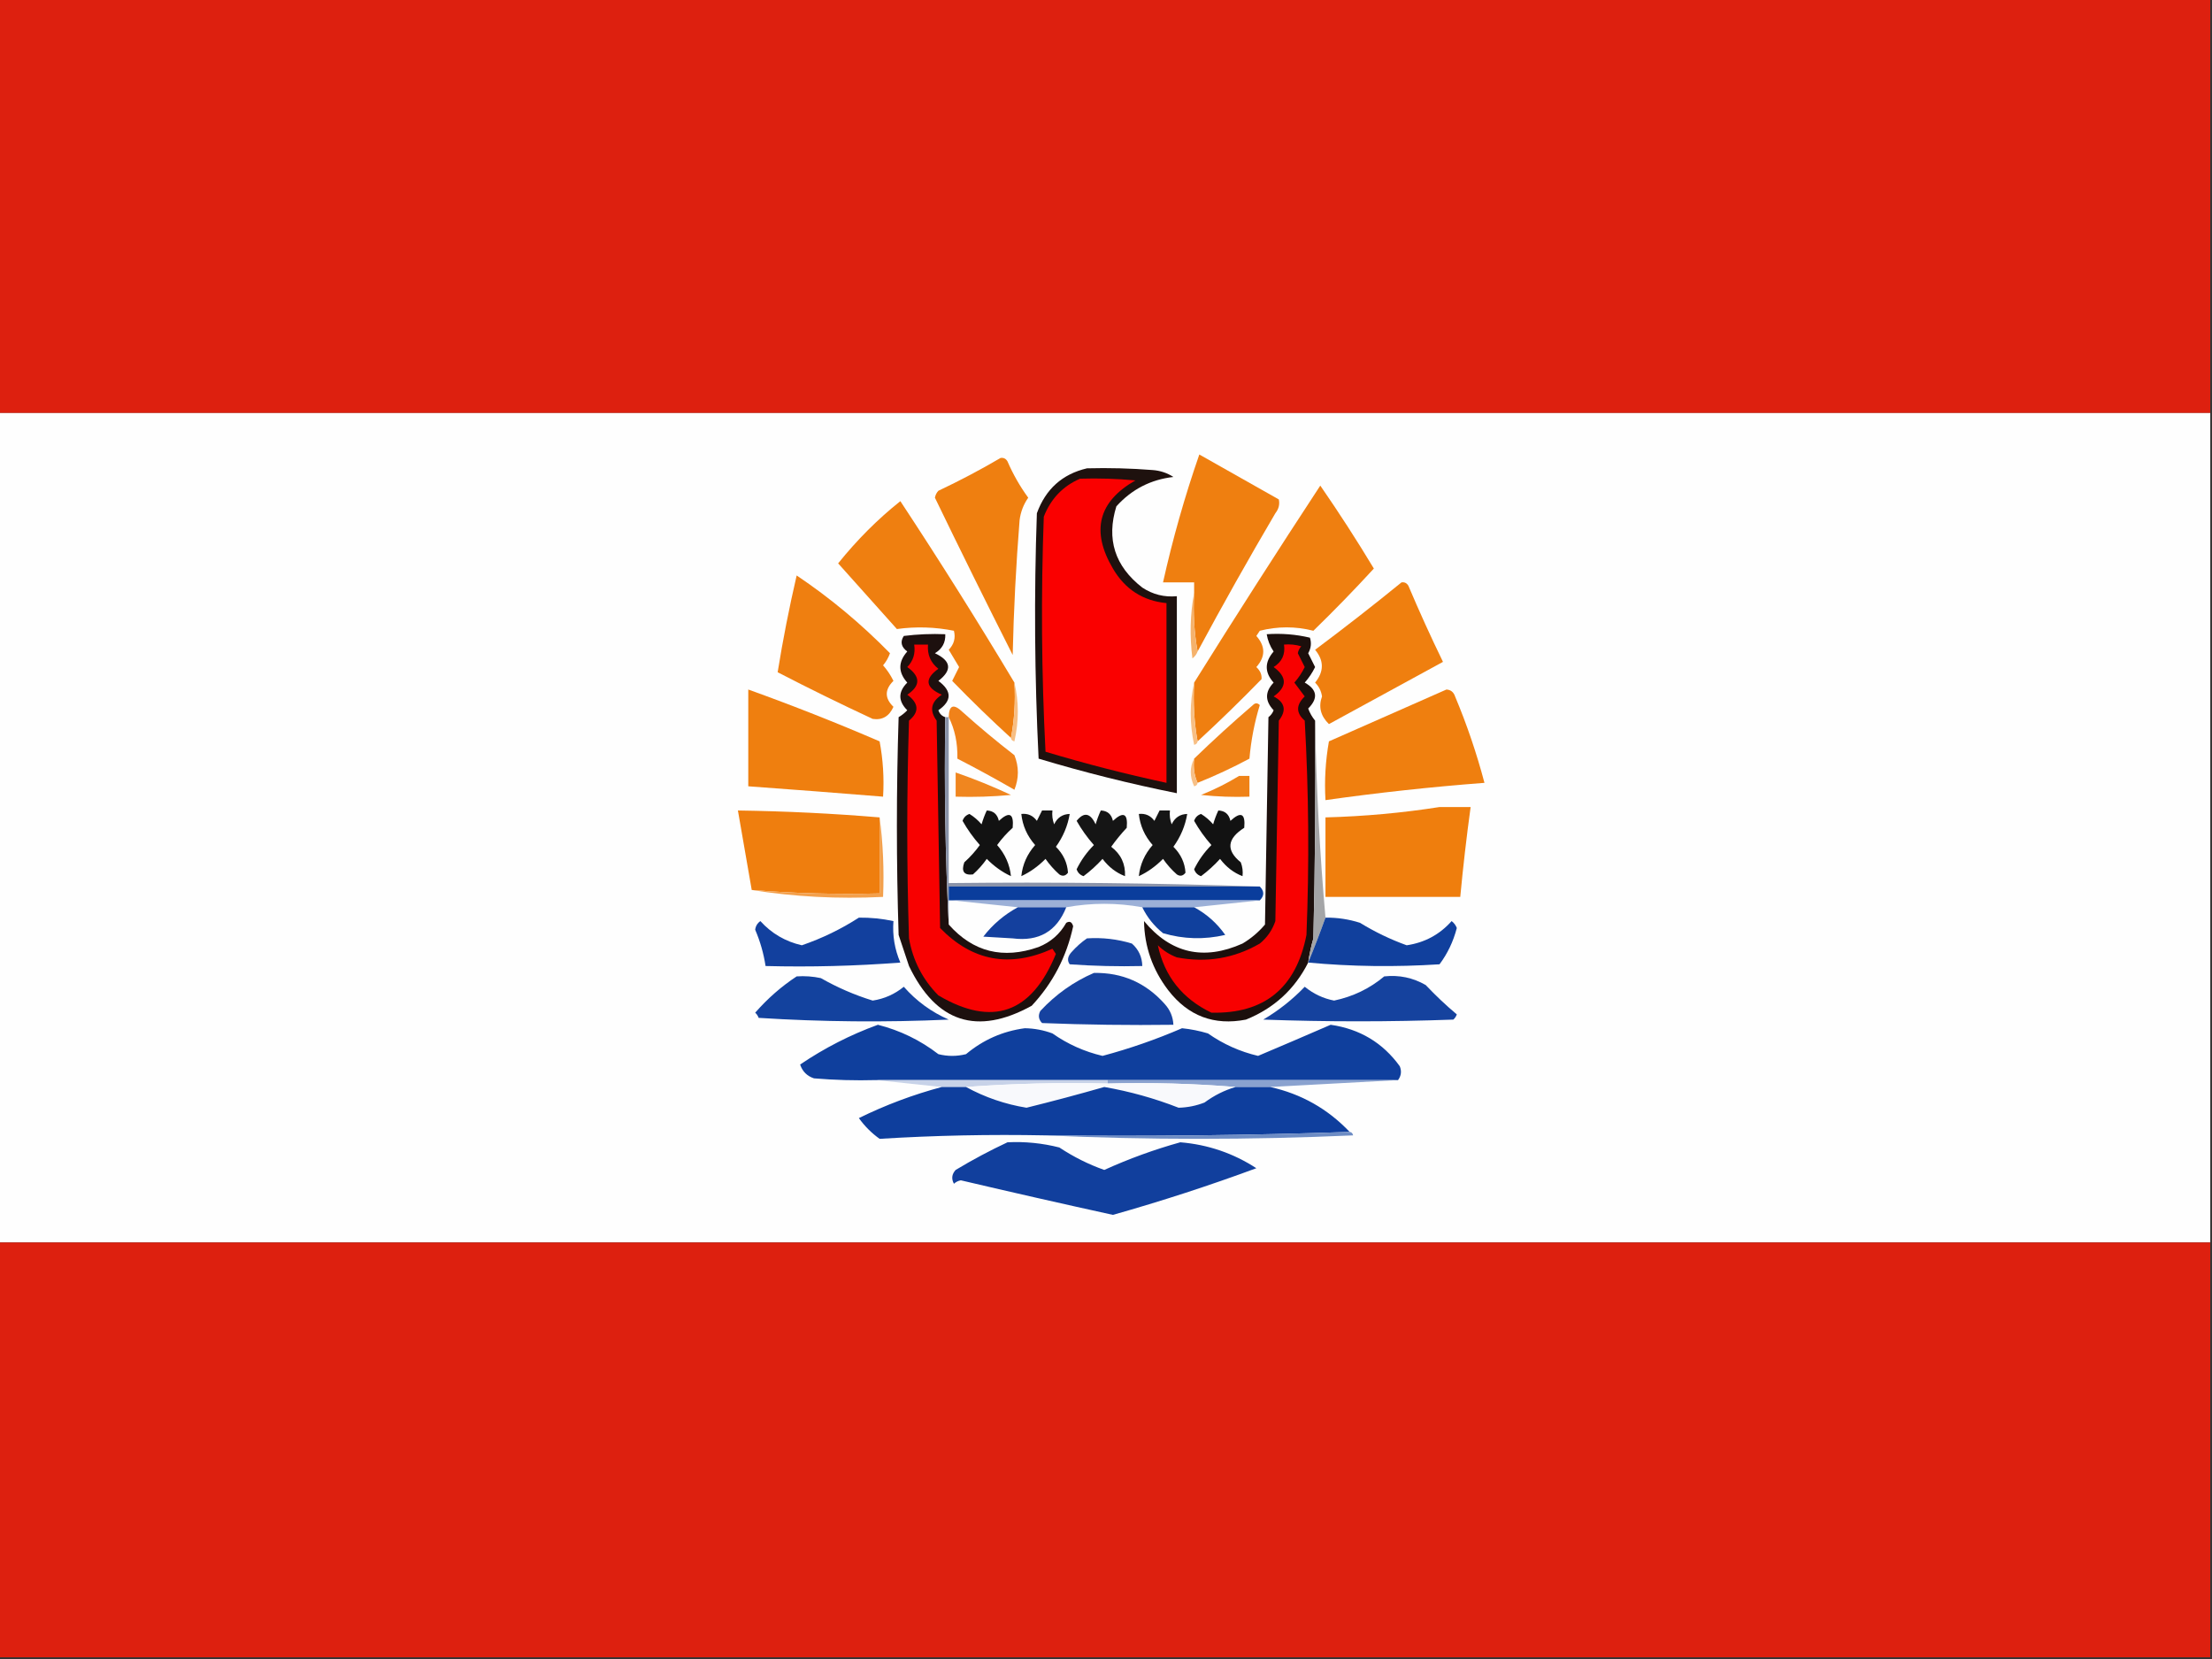 <?xml version="1.0" encoding="UTF-8"?>
<!DOCTYPE svg PUBLIC "-//W3C//DTD SVG 1.1//EN" "http://www.w3.org/Graphics/SVG/1.1/DTD/svg11.dtd">
<svg xmlns="http://www.w3.org/2000/svg" version="1.1" width="640px" height="480px" style="shape-rendering:geometricPrecision; text-rendering:geometricPrecision; image-rendering:optimizeQuality; fill-rule:evenodd; clip-rule:evenodd" xmlns:xlink="http://www.w3.org/1999/xlink">
<rect width="100%" height="100%" fill="#333333" stroke="none"/>
<g><path style="opacity:1" fill="#dd200f" d="M -0.5,-0.5 C 212.833,-0.5 426.167,-0.5 639.5,-0.5C 639.5,39.5 639.5,79.5 639.5,119.5C 426.167,119.5 212.833,119.5 -0.5,119.5C -0.5,79.5 -0.5,39.5 -0.5,-0.5 Z"/></g>
<g><path style="opacity:1" fill="#fefefe" d="M -0.5,119.5 C 212.833,119.5 426.167,119.5 639.5,119.5C 639.5,199.5 639.5,279.5 639.5,359.5C 426.167,359.5 212.833,359.5 -0.5,359.5C -0.5,279.5 -0.5,199.5 -0.5,119.5 Z"/></g>
<g><path style="opacity:1" fill="#ef7f10" d="M 346.5,188.5 C 345.511,183.025 345.178,177.358 345.5,171.5C 345.5,170.5 345.5,169.5 345.5,168.5C 342.5,168.5 339.5,168.5 336.5,168.5C 339.285,155.976 342.785,143.643 347,131.5C 354.667,135.833 362.333,140.167 370,144.5C 370.315,145.908 369.982,147.241 369,148.5C 361.235,161.699 353.735,175.032 346.5,188.5 Z"/></g>
<g><path style="opacity:1" fill="#ef7f10" d="M 289.5,132.5 C 290.376,132.369 291.043,132.702 291.5,133.5C 293.121,137.244 295.121,140.744 297.5,144C 296.137,145.945 295.303,148.112 295,150.5C 293.964,163.479 293.297,176.479 293,189.5C 285.38,174.426 277.88,159.259 270.5,144C 270.645,143.228 270.978,142.561 271.5,142C 277.72,139.059 283.72,135.892 289.5,132.5 Z"/></g>
<g><path style="opacity:1" fill="#1e110e" d="M 314.5,135.5 C 320.842,135.334 327.175,135.5 333.5,136C 335.715,136.17 337.715,136.837 339.5,138C 332.949,138.743 327.449,141.576 323,146.5C 320.053,155.996 322.553,163.829 330.5,170C 333.536,172.006 336.869,172.84 340.5,172.5C 340.5,191.5 340.5,210.5 340.5,229.5C 327.026,226.798 313.693,223.465 300.5,219.5C 299.334,195.84 299.167,172.174 300,148.5C 302.545,141.497 307.379,137.164 314.5,135.5 Z"/></g>
<g><path style="opacity:1" fill="#fa0000" d="M 312.5,138.5 C 317.844,138.334 323.177,138.501 328.5,139C 317.765,145.133 315.598,153.633 322,164.5C 325.516,170.501 330.682,173.835 337.5,174.5C 337.5,191.833 337.5,209.167 337.5,226.5C 325.741,223.977 314.074,220.977 302.5,217.5C 301.334,194.841 301.167,172.174 302,149.5C 304.02,144.315 307.52,140.648 312.5,138.5 Z"/></g>
<g><path style="opacity:1" fill="#ef7f10" d="M 346.5,214.5 C 345.511,209.025 345.178,203.358 345.5,197.5C 357.443,178.383 369.61,159.383 382,140.5C 387.416,148.33 392.583,156.33 397.5,164.5C 391.848,170.652 386.015,176.652 380,182.5C 374.864,181.186 369.697,181.186 364.5,182.5C 364.167,183 363.833,183.5 363.5,184C 366.167,187 366.167,190 363.5,193C 364.627,194.057 365.127,195.223 365,196.5C 358.938,202.73 352.771,208.73 346.5,214.5 Z"/></g>
<g><path style="opacity:1" fill="#ef7f10" d="M 293.5,197.5 C 293.821,203.026 293.488,208.36 292.5,213.5C 286.707,208.208 281.04,202.708 275.5,197C 276.167,195.667 276.833,194.333 277.5,193C 276.5,191.333 275.5,189.667 274.5,188C 276.029,186.418 276.529,184.585 276,182.5C 270.506,181.407 265.006,181.24 259.5,182C 253.833,175.667 248.167,169.333 242.5,163C 248,156.166 254,150.166 260.5,145C 271.886,162.275 282.886,179.775 293.5,197.5 Z"/></g>
<g><path style="opacity:1" fill="#ef7f10" d="M 230.5,166.5 C 240.181,172.999 249.181,180.499 257.5,189C 257.05,190.285 256.383,191.452 255.5,192.5C 256.711,193.874 257.711,195.374 258.5,197C 255.931,199.524 255.931,202.024 258.5,204.5C 257.284,207.25 255.284,208.417 252.5,208C 243.229,203.689 234.062,199.189 225,194.5C 226.503,185.162 228.336,175.829 230.5,166.5 Z"/></g>
<g><path style="opacity:1" fill="#ef7f0f" d="M 405.5,168.5 C 406.376,168.369 407.043,168.702 407.5,169.5C 410.64,176.917 413.973,184.251 417.5,191.5C 406.5,197.5 395.5,203.5 384.5,209.5C 382.091,207.157 381.424,204.49 382.5,201.5C 382.278,199.945 381.611,198.611 380.5,197.5C 383.1,194.295 383.1,191.128 380.5,188C 389.019,181.636 397.353,175.136 405.5,168.5 Z"/></g>
<g><path style="opacity:1" fill="#f5b26c" d="M 345.5,171.5 C 345.178,177.358 345.511,183.025 346.5,188.5C 346.217,189.289 345.717,189.956 345,190.5C 344.18,183.986 344.347,177.653 345.5,171.5 Z"/></g>
<g><path style="opacity:1" fill="#1d100e" d="M 273.5,207.5 C 273.17,227.674 273.503,247.674 274.5,267.5C 281.547,275.45 290.214,277.617 300.5,274C 303.997,272.589 306.664,270.256 308.5,267C 309.483,266.409 310.15,266.743 310.5,268C 308.592,276.817 304.592,284.484 298.5,291C 282.705,299.696 270.872,295.862 263,279.5C 262,276.5 261,273.5 260,270.5C 259.333,249.5 259.333,228.5 260,207.5C 260.925,206.953 261.758,206.287 262.5,205.5C 259.833,202.833 259.833,200.167 262.5,197.5C 259.833,194.5 259.833,191.5 262.5,188.5C 260.73,187.18 260.397,185.68 261.5,184C 265.486,183.501 269.486,183.334 273.5,183.5C 273.607,185.903 272.607,187.736 270.5,189C 275.228,191.222 275.561,193.889 271.5,197C 275.452,199.927 275.452,202.761 271.5,205.5C 271.855,206.522 272.522,207.189 273.5,207.5 Z"/></g>
<g><path style="opacity:1" fill="#1c0f0c" d="M 380.5,208.5 C 380.667,229.503 380.5,250.503 380,271.5C 379.338,273.813 378.838,276.146 378.5,278.5C 374.602,286.229 368.602,291.729 360.5,295C 351.268,296.802 343.768,293.969 338,286.5C 333.46,280.545 331.127,273.878 331,266.5C 338.756,275.852 348.256,278.019 359.5,273C 361.96,271.542 364.127,269.709 366,267.5C 366.333,247.5 366.667,227.5 367,207.5C 367.692,206.975 368.192,206.308 368.5,205.5C 365.961,202.816 365.961,200.149 368.5,197.5C 365.853,194.558 365.853,191.558 368.5,188.5C 367.453,186.944 366.786,185.277 366.5,183.5C 370.767,183.203 374.934,183.536 379,184.5C 379.496,186.035 379.33,187.535 378.5,189C 379.167,190.333 379.833,191.667 380.5,193C 379.711,194.626 378.711,196.126 377.5,197.5C 381.118,199.53 381.451,202.03 378.5,205C 378.978,206.303 379.645,207.469 380.5,208.5 Z"/></g>
<g><path style="opacity:1" fill="#f80000" d="M 264.5,186.5 C 265.833,186.5 267.167,186.5 268.5,186.5C 268.262,189.408 269.262,191.742 271.5,193.5C 267.41,196.434 267.743,198.934 272.5,201C 269.355,203.068 268.855,205.568 271,208.5C 271.333,228.5 271.667,248.5 272,268.5C 281.33,278.092 292.163,280.092 304.5,274.5C 304.833,275 305.167,275.5 305.5,276C 298.475,293.208 287.141,297.208 271.5,288C 266.957,283.415 264.124,277.915 263,271.5C 262.333,250.5 262.333,229.5 263,208.5C 266.038,205.981 265.872,203.481 262.5,201C 266.366,198.421 266.366,195.755 262.5,193C 264.229,191.211 264.896,189.044 264.5,186.5 Z"/></g>
<g><path style="opacity:1" fill="#f80000" d="M 371.5,186.5 C 373.199,186.34 374.866,186.506 376.5,187C 375.978,187.561 375.645,188.228 375.5,189C 376.167,190.333 376.833,191.667 377.5,193C 376.711,194.626 375.711,196.126 374.5,197.5C 375.5,198.833 376.5,200.167 377.5,201.5C 374.947,203.962 374.947,206.295 377.5,208.5C 378.666,229.159 378.833,249.825 378,270.5C 375.005,285.849 365.839,293.349 350.5,293C 342.081,288.952 336.914,282.452 335,273.5C 336.579,275.041 338.413,276.208 340.5,277C 349.059,278.638 357.059,277.304 364.5,273C 366.617,271.269 368.117,269.102 369,266.5C 369.333,247.167 369.667,227.833 370,208.5C 372.291,205.545 371.791,203.212 368.5,201.5C 372.432,198.708 372.432,195.875 368.5,193C 370.919,191.491 371.919,189.325 371.5,186.5 Z"/></g>
<g><path style="opacity:1" fill="#f7be83" d="M 293.5,197.5 C 294.816,203.013 294.816,208.68 293.5,214.5C 292.893,214.376 292.56,214.043 292.5,213.5C 293.488,208.36 293.821,203.026 293.5,197.5 Z"/></g>
<g><path style="opacity:1" fill="#f7bf85" d="M 345.5,197.5 C 345.178,203.358 345.511,209.025 346.5,214.5C 346.44,215.043 346.107,215.376 345.5,215.5C 344.183,209.346 344.183,203.346 345.5,197.5 Z"/></g>
<g><path style="opacity:1" fill="#ef7f0f" d="M 216.5,199.5 C 229.301,204.102 241.968,209.102 254.5,214.5C 255.495,219.792 255.828,225.125 255.5,230.5C 242.51,229.44 229.51,228.44 216.5,227.5C 216.5,218.167 216.5,208.833 216.5,199.5 Z"/></g>
<g><path style="opacity:1" fill="#ef7f0f" d="M 418.5,199.5 C 419.75,199.577 420.583,200.244 421,201.5C 424.424,209.67 427.257,218.003 429.5,226.5C 414.105,227.675 398.771,229.341 383.5,231.5C 383.171,225.794 383.505,220.128 384.5,214.5C 395.923,209.45 407.257,204.45 418.5,199.5 Z"/></g>
<g><path style="opacity:1" fill="#f0821a" d="M 274.5,207.5 C 274.565,204.002 275.899,203.502 278.5,206C 283.354,210.355 288.354,214.522 293.5,218.5C 294.833,221.833 294.833,225.167 293.5,228.5C 288.08,225.373 282.58,222.373 277,219.5C 277.102,215.044 276.268,211.044 274.5,207.5 Z"/></g>
<g><path style="opacity:1" fill="#ef8217" d="M 346.5,226.5 C 345.532,224.393 345.198,222.059 345.5,219.5C 350.971,214.199 356.638,209.033 362.5,204C 363.167,203.333 363.833,203.333 364.5,204C 362.967,208.988 361.967,214.154 361.5,219.5C 356.594,222.121 351.594,224.454 346.5,226.5 Z"/></g>
<g><path style="opacity:1" fill="#f7c087" d="M 345.5,219.5 C 345.198,222.059 345.532,224.393 346.5,226.5C 346.44,227.043 346.107,227.376 345.5,227.5C 344.2,224.691 344.2,222.024 345.5,219.5 Z"/></g>
<g><path style="opacity:1" fill="#f0861f" d="M 276.5,223.5 C 281.925,225.377 287.259,227.544 292.5,230C 287.177,230.499 281.844,230.666 276.5,230.5C 276.5,228.167 276.5,225.833 276.5,223.5 Z"/></g>
<g><path style="opacity:1" fill="#ef8217" d="M 358.5,224.5 C 359.5,224.5 360.5,224.5 361.5,224.5C 361.5,226.5 361.5,228.5 361.5,230.5C 356.821,230.666 352.155,230.499 347.5,230C 351.402,228.435 355.069,226.602 358.5,224.5 Z"/></g>
<g><path style="opacity:1" fill="#ef7e0e" d="M 254.5,236.5 C 254.5,243.833 254.5,251.167 254.5,258.5C 242.087,258.813 229.753,258.479 217.5,257.5C 216.167,249.835 214.834,242.168 213.5,234.5C 227.345,234.701 241.011,235.367 254.5,236.5 Z"/></g>
<g><path style="opacity:1" fill="#8a93a9" d="M 273.5,207.5 C 273.833,207.5 274.167,207.5 274.5,207.5C 274.5,223.5 274.5,239.5 274.5,255.5C 304.671,255.169 334.671,255.502 364.5,256.5C 334.5,256.5 304.5,256.5 274.5,256.5C 274.5,257.833 274.5,259.167 274.5,260.5C 274.5,262.833 274.5,265.167 274.5,267.5C 273.503,247.674 273.17,227.674 273.5,207.5 Z"/></g>
<g><path style="opacity:1" fill="#ef7e0d" d="M 416.5,233.5 C 419.5,233.5 422.5,233.5 425.5,233.5C 424.313,242.143 423.313,250.81 422.5,259.5C 409.5,259.5 396.5,259.5 383.5,259.5C 383.5,251.833 383.5,244.167 383.5,236.5C 394.711,236.199 405.711,235.199 416.5,233.5 Z"/></g>
<g><path style="opacity:1" fill="#121212" d="M 285.5,234.5 C 287.411,234.574 288.578,235.574 289,237.5C 292.047,234.69 293.38,235.357 293,239.5C 291.315,241.017 289.815,242.684 288.5,244.5C 290.813,247.121 292.147,250.121 292.5,253.5C 289.962,252.323 287.629,250.656 285.5,248.5C 284.352,250.149 283.019,251.649 281.5,253C 278.909,253.301 278.075,252.134 279,249.5C 280.685,247.983 282.185,246.316 283.5,244.5C 281.588,242.343 279.921,240.009 278.5,237.5C 278.833,236.5 279.5,235.833 280.5,235.5C 281.814,236.313 282.981,237.313 284,238.5C 284.41,237.099 284.91,235.766 285.5,234.5 Z"/></g>
<g><path style="opacity:1" fill="#151515" d="M 301.5,234.5 C 302.5,234.5 303.5,234.5 304.5,234.5C 304.343,235.873 304.51,237.207 305,238.5C 305.908,236.561 307.408,235.561 309.5,235.5C 308.929,238.931 307.596,242.098 305.5,245C 307.652,247.133 308.819,249.633 309,252.5C 308.282,253.451 307.449,253.617 306.5,253C 304.981,251.649 303.648,250.149 302.5,248.5C 300.371,250.656 298.038,252.323 295.5,253.5C 295.853,250.121 297.187,247.121 299.5,244.5C 297.187,241.879 295.853,238.879 295.5,235.5C 297.39,235.297 298.89,235.963 300,237.5C 300.513,236.473 301.013,235.473 301.5,234.5 Z"/></g>
<g><path style="opacity:1" fill="#151515" d="M 318.5,234.5 C 320.411,234.574 321.578,235.574 322,237.5C 325.047,234.69 326.38,235.357 326,239.5C 324.38,241.241 322.88,243.075 321.5,245C 324.321,247.141 325.654,249.975 325.5,253.5C 322.956,252.532 320.789,250.865 319,248.5C 317.316,250.351 315.483,252.018 313.5,253.5C 312.5,253.167 311.833,252.5 311.5,251.5C 312.779,248.888 314.445,246.555 316.5,244.5C 314.588,242.343 312.921,240.009 311.5,237.5C 313.622,234.86 315.456,235.194 317,238.5C 317.41,237.099 317.91,235.766 318.5,234.5 Z"/></g>
<g><path style="opacity:1" fill="#151515" d="M 335.5,234.5 C 336.5,234.5 337.5,234.5 338.5,234.5C 338.343,235.873 338.51,237.207 339,238.5C 339.908,236.561 341.408,235.561 343.5,235.5C 342.929,238.931 341.596,242.098 339.5,245C 341.652,247.133 342.819,249.633 343,252.5C 342.282,253.451 341.449,253.617 340.5,253C 338.981,251.649 337.648,250.149 336.5,248.5C 334.371,250.656 332.038,252.323 329.5,253.5C 329.853,250.121 331.187,247.121 333.5,244.5C 331.187,241.879 329.853,238.879 329.5,235.5C 331.39,235.297 332.89,235.963 334,237.5C 334.513,236.473 335.013,235.473 335.5,234.5 Z"/></g>
<g><path style="opacity:1" fill="#121212" d="M 352.5,234.5 C 354.411,234.574 355.578,235.574 356,237.5C 359.047,234.69 360.38,235.357 360,239.5C 355.013,242.677 354.68,246.011 359,249.5C 359.49,250.793 359.657,252.127 359.5,253.5C 356.956,252.532 354.789,250.865 353,248.5C 351.316,250.351 349.483,252.018 347.5,253.5C 346.5,253.167 345.833,252.5 345.5,251.5C 346.779,248.888 348.445,246.555 350.5,244.5C 348.588,242.343 346.921,240.009 345.5,237.5C 345.833,236.5 346.5,235.833 347.5,235.5C 348.814,236.313 349.981,237.313 351,238.5C 351.41,237.099 351.91,235.766 352.5,234.5 Z"/></g>
<g><path style="opacity:1" fill="#a4a5a7" d="M 380.5,208.5 C 380.837,227.689 381.837,246.689 383.5,265.5C 381.938,269.87 380.271,274.203 378.5,278.5C 378.838,276.146 379.338,273.813 380,271.5C 380.5,250.503 380.667,229.503 380.5,208.5 Z"/></g>
<g><path style="opacity:1" fill="#0a3d9c" d="M 364.5,256.5 C 365.833,257.833 365.833,259.167 364.5,260.5C 334.833,260.5 305.167,260.5 275.5,260.5C 275.167,260.5 274.833,260.5 274.5,260.5C 274.5,259.167 274.5,257.833 274.5,256.5C 304.5,256.5 334.5,256.5 364.5,256.5 Z"/></g>
<g><path style="opacity:1" fill="#f3a04c" d="M 254.5,236.5 C 255.492,243.982 255.825,251.648 255.5,259.5C 242.456,260.147 229.789,259.48 217.5,257.5C 229.753,258.479 242.087,258.813 254.5,258.5C 254.5,251.167 254.5,243.833 254.5,236.5 Z"/></g>
<g><path style="opacity:1" fill="#9cb0d7" d="M 275.5,260.5 C 305.167,260.5 334.833,260.5 364.5,260.5C 358.167,261.167 351.833,261.833 345.5,262.5C 340.5,262.5 335.5,262.5 330.5,262.5C 323.167,261.167 315.833,261.167 308.5,262.5C 303.833,262.5 299.167,262.5 294.5,262.5C 288.167,261.833 281.833,261.167 275.5,260.5 Z"/></g>
<g><path style="opacity:1" fill="#14409e" d="M 294.5,262.5 C 299.167,262.5 303.833,262.5 308.5,262.5C 305.731,269.472 300.565,272.472 293,271.5C 290.167,271.333 287.333,271.167 284.5,271C 287.227,267.468 290.56,264.634 294.5,262.5 Z"/></g>
<g><path style="opacity:1" fill="#10409d" d="M 330.5,262.5 C 335.5,262.5 340.5,262.5 345.5,262.5C 349.1,264.43 352.1,267.097 354.5,270.5C 348.416,271.91 342.416,271.743 336.5,270C 333.906,267.914 331.906,265.414 330.5,262.5 Z"/></g>
<g><path style="opacity:1" fill="#12409e" d="M 248.5,265.5 C 251.881,265.46 255.214,265.793 258.5,266.5C 258.188,270.675 258.855,274.675 260.5,278.5C 247.517,279.499 234.517,279.832 221.5,279.5C 220.956,275.9 219.956,272.4 218.5,269C 218.63,267.941 219.13,267.108 220,266.5C 223.26,270.092 227.26,272.425 232,273.5C 237.885,271.473 243.385,268.807 248.5,265.5 Z"/></g>
<g><path style="opacity:1" fill="#11409d" d="M 383.5,265.5 C 386.91,265.457 390.243,265.957 393.5,267C 397.796,269.639 402.296,271.805 407,273.5C 412.198,272.735 416.531,270.402 420,266.5C 420.692,267.025 421.192,267.692 421.5,268.5C 420.488,272.402 418.821,275.902 416.5,279C 403.66,279.827 390.993,279.66 378.5,278.5C 380.271,274.203 381.938,269.87 383.5,265.5 Z"/></g>
<g><path style="opacity:1" fill="#17439f" d="M 314.5,271.5 C 318.936,271.21 323.27,271.71 327.5,273C 329.451,274.734 330.451,276.901 330.5,279.5C 323.492,279.666 316.492,279.5 309.5,279C 308.72,277.927 308.887,276.76 310,275.5C 311.397,273.93 312.897,272.596 314.5,271.5 Z"/></g>
<g><path style="opacity:1" fill="#13429e" d="M 230.5,282.5 C 232.857,282.337 235.19,282.503 237.5,283C 242.288,285.729 247.288,287.895 252.5,289.5C 255.863,288.985 258.863,287.652 261.5,285.5C 265.132,289.633 269.465,292.8 274.5,295C 256.158,295.833 237.824,295.666 219.5,294.5C 219.291,293.914 218.957,293.414 218.5,293C 222.101,288.889 226.101,285.389 230.5,282.5 Z"/></g>
<g><path style="opacity:1" fill="#16429f" d="M 316.5,281.5 C 324.692,281.345 331.526,284.345 337,290.5C 338.559,292.217 339.392,294.217 339.5,296.5C 326.829,296.667 314.162,296.5 301.5,296C 300.483,294.951 300.316,293.784 301,292.5C 305.478,287.694 310.644,284.027 316.5,281.5 Z"/></g>
<g><path style="opacity:1" fill="#15429e" d="M 400.5,282.5 C 404.792,282.035 408.792,282.868 412.5,285C 415.349,288.016 418.349,290.85 421.5,293.5C 421.291,294.086 420.957,294.586 420.5,295C 402.167,295.667 383.833,295.667 365.5,295C 369.98,292.343 373.98,289.177 377.5,285.5C 380.043,287.565 382.876,288.899 386,289.5C 391.475,288.345 396.309,286.011 400.5,282.5 Z"/></g>
<g><path style="opacity:1" fill="#0f3f9d" d="M 404.5,312.5 C 376.5,312.5 348.5,312.5 320.5,312.5C 298.167,312.5 275.833,312.5 253.5,312.5C 247.491,312.666 241.491,312.499 235.5,312C 233.5,311.333 232.167,310 231.5,308C 238.562,303.219 246.062,299.386 254,296.5C 260.416,298.124 266.249,300.958 271.5,305C 274.167,305.667 276.833,305.667 279.5,305C 284.46,300.852 290.127,298.352 296.5,297.5C 299.259,297.542 301.925,298.042 304.5,299C 308.931,302.106 313.764,304.272 319,305.5C 326.879,303.391 334.546,300.725 342,297.5C 344.547,297.762 347.047,298.262 349.5,299C 353.931,302.106 358.764,304.272 364,305.5C 370.969,302.557 377.969,299.557 385,296.5C 393.437,297.712 400.104,301.712 405,308.5C 405.579,309.928 405.412,311.262 404.5,312.5 Z"/></g>
<g><path style="opacity:1" fill="#c7d2e8" d="M 253.5,312.5 C 275.833,312.5 298.167,312.5 320.5,312.5C 320.5,312.833 320.5,313.167 320.5,313.5C 306.656,313.171 292.99,313.504 279.5,314.5C 277.167,314.5 274.833,314.5 272.5,314.5C 266.167,313.833 259.833,313.167 253.5,312.5 Z"/></g>
<g><path style="opacity:1" fill="#8aa2cf" d="M 320.5,313.5 C 320.5,313.167 320.5,312.833 320.5,312.5C 348.5,312.5 376.5,312.5 404.5,312.5C 392.167,313.167 379.833,313.833 367.5,314.5C 364.167,314.5 360.833,314.5 357.5,314.5C 345.345,313.505 333.011,313.171 320.5,313.5 Z"/></g>
<g><path style="opacity:1" fill="#f8f9fc" d="M 279.5,314.5 C 292.99,313.504 306.656,313.171 320.5,313.5C 333.011,313.171 345.345,313.505 357.5,314.5C 354.286,315.44 351.286,316.94 348.5,319C 346.091,319.935 343.591,320.435 341,320.5C 334.057,317.783 326.89,315.783 319.5,314.5C 312.057,316.633 304.557,318.633 297,320.5C 290.82,319.492 284.986,317.492 279.5,314.5 Z"/></g>
<g><path style="opacity:1" fill="#0e3e9d" d="M 272.5,314.5 C 274.833,314.5 277.167,314.5 279.5,314.5C 284.986,317.492 290.82,319.492 297,320.5C 304.557,318.633 312.057,316.633 319.5,314.5C 326.89,315.783 334.057,317.783 341,320.5C 343.591,320.435 346.091,319.935 348.5,319C 351.286,316.94 354.286,315.44 357.5,314.5C 360.833,314.5 364.167,314.5 367.5,314.5C 376.492,316.496 384.158,320.829 390.5,327.5C 361.338,328.498 332.005,328.831 302.5,328.5C 286.452,328.182 270.452,328.515 254.5,329.5C 252.167,327.833 250.167,325.833 248.5,323.5C 256.216,319.706 264.216,316.706 272.5,314.5 Z"/></g>
<g><path style="opacity:1" fill="#6d8cc4" d="M 390.5,327.5 C 391.043,327.56 391.376,327.893 391.5,328.5C 361.669,329.83 332.003,329.83 302.5,328.5C 332.005,328.831 361.338,328.498 390.5,327.5 Z"/></g>
<g><path style="opacity:1" fill="#113f9d" d="M 291.5,330.5 C 296.58,330.25 301.58,330.75 306.5,332C 310.607,334.72 314.94,336.887 319.5,338.5C 326.635,335.265 333.968,332.598 341.5,330.5C 349.494,331.163 356.828,333.663 363.5,338C 349.891,343.031 336.057,347.531 322,351.5C 307.304,348.273 292.637,344.94 278,341.5C 277.228,341.645 276.561,341.978 276,342.5C 275.219,341.056 275.386,339.723 276.5,338.5C 281.434,335.535 286.434,332.869 291.5,330.5 Z"/></g>
<g><path style="opacity:1" fill="#dd200f" d="M -0.5,359.5 C 212.833,359.5 426.167,359.5 639.5,359.5C 639.5,399.5 639.5,439.5 639.5,479.5C 426.167,479.5 212.833,479.5 -0.5,479.5C -0.5,439.5 -0.5,399.5 -0.5,359.5 Z"/></g>
</svg>

